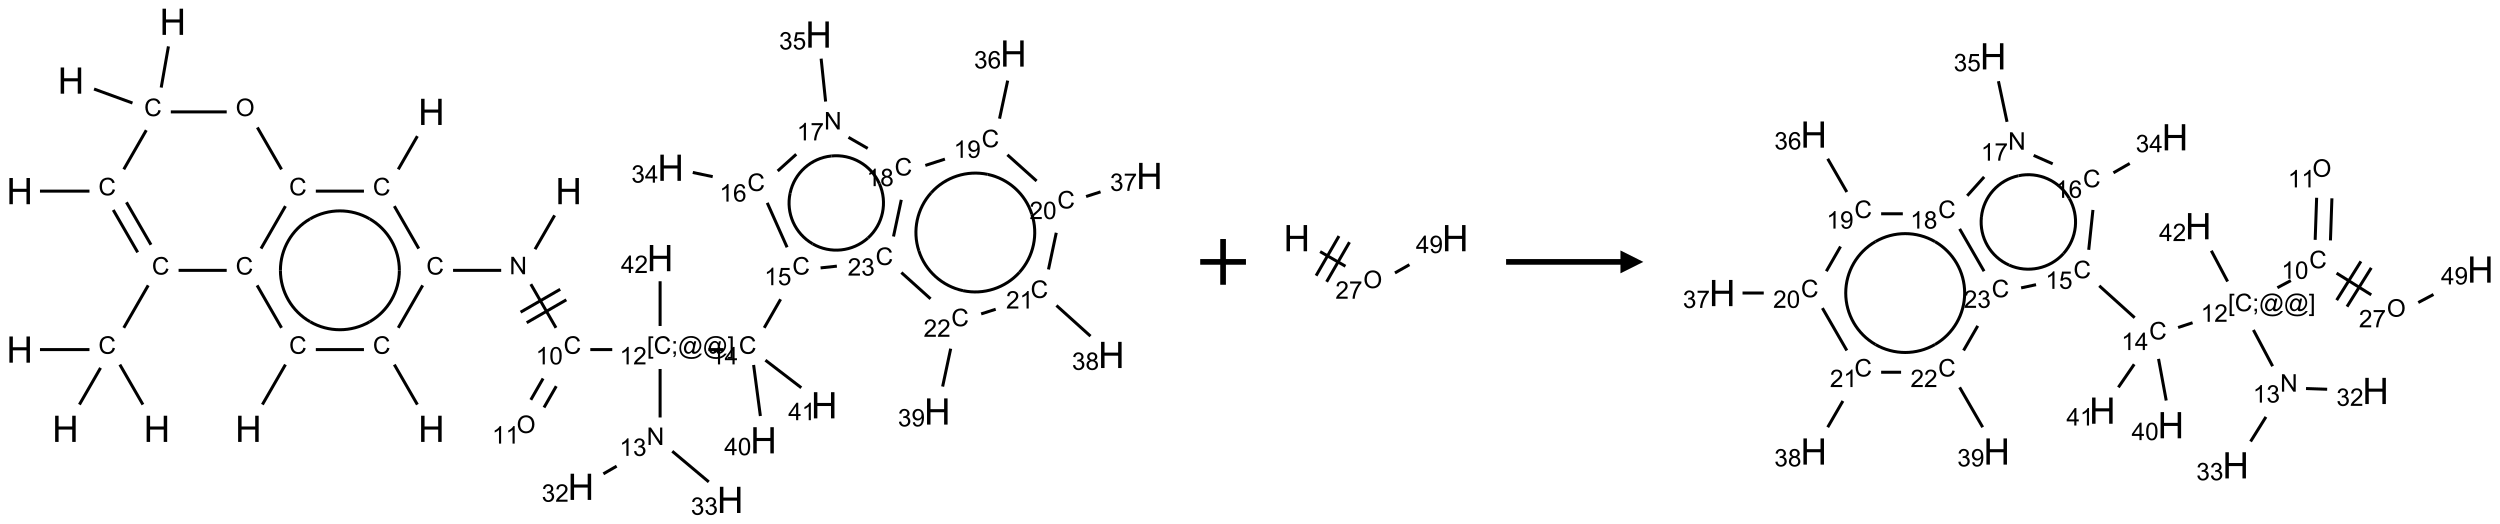 <?xml version="1.0" encoding="UTF-8"?>
<svg xmlns="http://www.w3.org/2000/svg" xmlns:xlink="http://www.w3.org/1999/xlink" width="1093" height="229" viewBox="0 0 1093 229">
<defs>
<g>
<g id="glyph-0-0">
<path d="M 2 0 L 2 -10 L 10 -10 L 10 0 Z M 2.25 -0.25 L 9.75 -0.25 L 9.75 -9.75 L 2.25 -9.75 Z M 2.25 -0.25 "/>
</g>
<g id="glyph-0-1">
<path d="M 1.281 0 L 1.281 -11.453 L 2.797 -11.453 L 2.797 -6.75 L 8.75 -6.75 L 8.75 -11.453 L 10.266 -11.453 L 10.266 0 L 8.75 0 L 8.75 -5.398 L 2.797 -5.398 L 2.797 0 Z M 1.281 0 "/>
</g>
<g id="glyph-1-0">
<path d="M 1.332 0 L 1.332 -6.668 L 6.668 -6.668 L 6.668 0 Z M 1.5 -0.168 L 6.5 -0.168 L 6.5 -6.5 L 1.5 -6.5 Z M 1.5 -0.168 "/>
</g>
<g id="glyph-1-1">
<path d="M 6.27 -2.676 L 7.281 -2.422 C 7.07 -1.594 6.688 -0.961 6.137 -0.523 C 5.586 -0.086 4.914 0.129 4.121 0.129 C 3.297 0.129 2.629 -0.039 2.113 -0.371 C 1.598 -0.707 1.203 -1.191 0.934 -1.828 C 0.664 -2.465 0.531 -3.145 0.531 -3.875 C 0.531 -4.672 0.684 -5.363 0.988 -5.957 C 1.293 -6.547 1.723 -6.996 2.285 -7.305 C 2.844 -7.613 3.461 -7.766 4.137 -7.766 C 4.898 -7.766 5.543 -7.57 6.062 -7.184 C 6.582 -6.793 6.945 -6.246 7.152 -5.543 L 6.156 -5.309 C 5.98 -5.863 5.723 -6.266 5.387 -6.52 C 5.051 -6.773 4.625 -6.902 4.113 -6.902 C 3.527 -6.902 3.039 -6.762 2.645 -6.48 C 2.25 -6.199 1.973 -5.82 1.812 -5.348 C 1.652 -4.871 1.574 -4.383 1.574 -3.879 C 1.574 -3.23 1.668 -2.664 1.855 -2.18 C 2.047 -1.695 2.34 -1.332 2.738 -1.094 C 3.137 -0.855 3.57 -0.734 4.035 -0.734 C 4.602 -0.734 5.082 -0.898 5.473 -1.223 C 5.867 -1.551 6.133 -2.035 6.27 -2.676 Z M 6.27 -2.676 "/>
</g>
<g id="glyph-1-2">
<path d="M 0.812 0 L 0.812 -7.637 L 1.848 -7.637 L 5.859 -1.641 L 5.859 -7.637 L 6.828 -7.637 L 6.828 0 L 5.793 0 L 1.781 -6 L 1.781 0 Z M 0.812 0 "/>
</g>
<g id="glyph-1-3">
<path d="M 3.973 0 L 3.035 0 L 3.035 -5.973 C 2.809 -5.758 2.516 -5.543 2.148 -5.328 C 1.781 -5.113 1.453 -4.953 1.16 -4.844 L 1.16 -5.75 C 1.684 -5.996 2.145 -6.297 2.535 -6.645 C 2.93 -6.996 3.207 -7.336 3.371 -7.668 L 3.973 -7.668 Z M 3.973 0 "/>
</g>
<g id="glyph-1-4">
<path d="M 0.441 -3.766 C 0.441 -4.668 0.535 -5.395 0.723 -5.945 C 0.906 -6.496 1.184 -6.922 1.551 -7.219 C 1.918 -7.516 2.375 -7.668 2.934 -7.668 C 3.344 -7.668 3.703 -7.586 4.012 -7.418 C 4.32 -7.254 4.574 -7.016 4.777 -6.707 C 4.977 -6.395 5.137 -6.016 5.25 -5.57 C 5.363 -5.125 5.422 -4.523 5.422 -3.766 C 5.422 -2.871 5.328 -2.148 5.145 -1.598 C 4.961 -1.047 4.688 -0.621 4.32 -0.32 C 3.953 -0.02 3.492 0.129 2.934 0.129 C 2.195 0.129 1.617 -0.133 1.199 -0.66 C 0.695 -1.297 0.441 -2.332 0.441 -3.766 Z M 1.406 -3.766 C 1.406 -2.512 1.555 -1.68 1.848 -1.262 C 2.141 -0.848 2.5 -0.641 2.934 -0.641 C 3.363 -0.641 3.727 -0.848 4.02 -1.266 C 4.312 -1.684 4.457 -2.516 4.457 -3.766 C 4.457 -5.023 4.312 -5.859 4.02 -6.27 C 3.727 -6.684 3.359 -6.891 2.922 -6.891 C 2.492 -6.891 2.148 -6.707 1.891 -6.344 C 1.566 -5.879 1.406 -5.02 1.406 -3.766 Z M 1.406 -3.766 "/>
</g>
<g id="glyph-1-5">
<path d="M 0.516 -3.719 C 0.516 -4.984 0.855 -5.977 1.535 -6.695 C 2.215 -7.414 3.094 -7.77 4.172 -7.77 C 4.875 -7.77 5.512 -7.602 6.078 -7.266 C 6.645 -6.93 7.074 -6.461 7.371 -5.855 C 7.668 -5.254 7.816 -4.57 7.816 -3.809 C 7.816 -3.035 7.66 -2.34 7.348 -1.73 C 7.035 -1.117 6.594 -0.656 6.02 -0.34 C 5.449 -0.027 4.828 0.129 4.168 0.129 C 3.449 0.129 2.805 -0.043 2.238 -0.391 C 1.672 -0.738 1.246 -1.211 0.953 -1.812 C 0.66 -2.414 0.516 -3.047 0.516 -3.719 Z M 1.559 -3.703 C 1.559 -2.781 1.805 -2.059 2.301 -1.527 C 2.793 -1 3.414 -0.734 4.16 -0.734 C 4.922 -0.734 5.547 -1 6.039 -1.535 C 6.531 -2.07 6.777 -2.828 6.777 -3.812 C 6.777 -4.434 6.672 -4.977 6.461 -5.441 C 6.25 -5.902 5.945 -6.262 5.539 -6.52 C 5.133 -6.773 4.68 -6.902 4.176 -6.902 C 3.461 -6.902 2.848 -6.656 2.332 -6.164 C 1.816 -5.672 1.559 -4.852 1.559 -3.703 Z M 1.559 -3.703 "/>
</g>
<g id="glyph-1-6">
<path d="M 0.723 2.121 L 0.723 -7.637 L 2.793 -7.637 L 2.793 -6.859 L 1.66 -6.859 L 1.66 1.344 L 2.793 1.344 L 2.793 2.121 Z M 0.723 2.121 "/>
</g>
<g id="glyph-1-7">
<path d="M 0.949 -4.465 L 0.949 -5.531 L 2.016 -5.531 L 2.016 -4.465 Z M 0.949 0 L 0.949 -1.066 L 2.016 -1.066 L 2.016 0 C 2.016 0.391 1.945 0.711 1.809 0.949 C 1.668 1.191 1.449 1.379 1.145 1.512 L 0.887 1.109 C 1.082 1.023 1.23 0.895 1.324 0.727 C 1.418 0.559 1.469 0.316 1.48 0 Z M 0.949 0 "/>
</g>
<g id="glyph-1-8">
<path d="M 6.047 -0.848 C 5.82 -0.59 5.57 -0.379 5.289 -0.223 C 5.008 -0.062 4.73 0.016 4.449 0.016 C 4.141 0.016 3.84 -0.074 3.547 -0.254 C 3.254 -0.434 3.02 -0.715 2.836 -1.09 C 2.652 -1.465 2.562 -1.875 2.562 -2.324 C 2.562 -2.875 2.703 -3.43 2.988 -3.98 C 3.27 -4.535 3.621 -4.953 4.043 -5.23 C 4.461 -5.508 4.871 -5.645 5.266 -5.645 C 5.566 -5.645 5.855 -5.566 6.129 -5.41 C 6.402 -5.25 6.641 -5.012 6.84 -4.688 L 7.016 -5.496 L 7.949 -5.496 L 7.199 -2 C 7.094 -1.516 7.043 -1.246 7.043 -1.191 C 7.043 -1.098 7.078 -1.02 7.148 -0.949 C 7.219 -0.883 7.305 -0.848 7.406 -0.848 C 7.59 -0.848 7.832 -0.953 8.129 -1.168 C 8.527 -1.445 8.84 -1.816 9.07 -2.285 C 9.301 -2.75 9.418 -3.234 9.418 -3.73 C 9.418 -4.309 9.27 -4.852 8.973 -5.355 C 8.676 -5.859 8.23 -6.262 7.645 -6.562 C 7.055 -6.863 6.406 -7.016 5.691 -7.016 C 4.879 -7.016 4.137 -6.824 3.465 -6.445 C 2.793 -6.066 2.273 -5.52 1.902 -4.809 C 1.535 -4.098 1.348 -3.34 1.348 -2.527 C 1.348 -1.676 1.535 -0.941 1.902 -0.328 C 2.273 0.285 2.809 0.742 3.508 1.035 C 4.207 1.328 4.984 1.473 5.832 1.473 C 6.742 1.473 7.504 1.32 8.121 1.016 C 8.734 0.711 9.195 0.34 9.5 -0.098 L 10.441 -0.098 C 10.266 0.266 9.961 0.637 9.531 1.016 C 9.102 1.395 8.59 1.695 7.996 1.914 C 7.402 2.133 6.688 2.246 5.848 2.246 C 5.078 2.246 4.367 2.145 3.715 1.949 C 3.066 1.75 2.512 1.453 2.051 1.055 C 1.594 0.656 1.25 0.199 1.016 -0.316 C 0.723 -0.973 0.578 -1.684 0.578 -2.441 C 0.578 -3.289 0.75 -4.098 1.098 -4.863 C 1.523 -5.805 2.125 -6.527 2.902 -7.027 C 3.684 -7.527 4.629 -7.777 5.738 -7.777 C 6.602 -7.777 7.375 -7.602 8.059 -7.246 C 8.746 -6.895 9.285 -6.371 9.684 -5.672 C 10.02 -5.07 10.188 -4.418 10.188 -3.715 C 10.188 -2.707 9.832 -1.812 9.125 -1.031 C 8.492 -0.328 7.801 0.02 7.051 0.02 C 6.812 0.02 6.617 -0.016 6.473 -0.09 C 6.324 -0.16 6.215 -0.266 6.145 -0.402 C 6.102 -0.488 6.066 -0.637 6.047 -0.848 Z M 3.527 -2.262 C 3.527 -1.785 3.641 -1.414 3.863 -1.152 C 4.09 -0.887 4.348 -0.754 4.641 -0.754 C 4.836 -0.754 5.039 -0.812 5.254 -0.93 C 5.469 -1.047 5.676 -1.219 5.871 -1.449 C 6.066 -1.676 6.23 -1.969 6.355 -2.32 C 6.48 -2.672 6.543 -3.027 6.543 -3.379 C 6.543 -3.852 6.426 -4.219 6.191 -4.48 C 5.957 -4.738 5.672 -4.871 5.332 -4.871 C 5.109 -4.871 4.902 -4.812 4.707 -4.699 C 4.512 -4.586 4.32 -4.406 4.137 -4.156 C 3.953 -3.906 3.805 -3.602 3.691 -3.246 C 3.582 -2.887 3.527 -2.559 3.527 -2.262 Z M 3.527 -2.262 "/>
</g>
<g id="glyph-1-9">
<path d="M 2.27 2.121 L 0.203 2.121 L 0.203 1.344 L 1.332 1.344 L 1.332 -6.859 L 0.203 -6.859 L 0.203 -7.637 L 2.27 -7.637 Z M 2.27 2.121 "/>
</g>
<g id="glyph-1-10">
<path d="M 5.371 -0.902 L 5.371 0 L 0.324 0 C 0.316 -0.227 0.352 -0.441 0.434 -0.652 C 0.562 -0.996 0.766 -1.332 1.051 -1.668 C 1.332 -2 1.742 -2.387 2.277 -2.824 C 3.105 -3.504 3.668 -4.043 3.957 -4.441 C 4.25 -4.84 4.395 -5.215 4.395 -5.566 C 4.395 -5.938 4.262 -6.254 3.996 -6.508 C 3.73 -6.762 3.387 -6.891 2.957 -6.891 C 2.508 -6.891 2.145 -6.754 1.875 -6.484 C 1.605 -6.215 1.469 -5.84 1.465 -5.359 L 0.5 -5.457 C 0.566 -6.176 0.812 -6.727 1.246 -7.102 C 1.676 -7.477 2.254 -7.668 2.98 -7.668 C 3.711 -7.668 4.293 -7.465 4.719 -7.059 C 5.145 -6.652 5.359 -6.148 5.359 -5.547 C 5.359 -5.242 5.297 -4.941 5.172 -4.645 C 5.047 -4.352 4.84 -4.039 4.551 -3.715 C 4.262 -3.387 3.777 -2.938 3.105 -2.371 C 2.543 -1.898 2.18 -1.578 2.02 -1.41 C 1.859 -1.242 1.73 -1.07 1.625 -0.902 Z M 5.371 -0.902 "/>
</g>
<g id="glyph-1-11">
<path d="M 0.449 -2.016 L 1.387 -2.141 C 1.492 -1.609 1.676 -1.227 1.934 -0.992 C 2.191 -0.758 2.508 -0.641 2.879 -0.641 C 3.32 -0.641 3.695 -0.793 3.996 -1.098 C 4.301 -1.402 4.453 -1.781 4.453 -2.234 C 4.453 -2.664 4.312 -3.02 4.031 -3.301 C 3.75 -3.578 3.391 -3.719 2.957 -3.719 C 2.781 -3.719 2.562 -3.684 2.297 -3.613 L 2.402 -4.438 C 2.465 -4.43 2.516 -4.426 2.551 -4.426 C 2.949 -4.426 3.312 -4.531 3.629 -4.738 C 3.949 -4.949 4.109 -5.27 4.109 -5.703 C 4.109 -6.047 3.992 -6.332 3.762 -6.559 C 3.527 -6.785 3.227 -6.895 2.859 -6.895 C 2.496 -6.895 2.191 -6.781 1.949 -6.551 C 1.707 -6.324 1.547 -5.98 1.48 -5.52 L 0.543 -5.688 C 0.656 -6.316 0.918 -6.805 1.324 -7.148 C 1.73 -7.492 2.234 -7.668 2.84 -7.668 C 3.254 -7.668 3.641 -7.578 3.988 -7.398 C 4.34 -7.219 4.609 -6.977 4.793 -6.668 C 4.98 -6.359 5.074 -6.031 5.074 -5.684 C 5.074 -5.352 4.984 -5.051 4.809 -4.781 C 4.629 -4.512 4.367 -4.297 4.02 -4.137 C 4.473 -4.031 4.824 -3.816 5.074 -3.488 C 5.324 -3.16 5.449 -2.75 5.449 -2.254 C 5.449 -1.59 5.203 -1.023 4.719 -0.559 C 4.234 -0.098 3.617 0.137 2.875 0.137 C 2.203 0.137 1.648 -0.062 1.207 -0.465 C 0.762 -0.863 0.512 -1.379 0.449 -2.016 Z M 0.449 -2.016 "/>
</g>
<g id="glyph-1-12">
<path d="M 3.449 0 L 3.449 -1.828 L 0.137 -1.828 L 0.137 -2.688 L 3.621 -7.637 L 4.387 -7.637 L 4.387 -2.688 L 5.418 -2.688 L 5.418 -1.828 L 4.387 -1.828 L 4.387 0 Z M 3.449 -2.688 L 3.449 -6.129 L 1.059 -2.688 Z M 3.449 -2.688 "/>
</g>
<g id="glyph-1-13">
<path d="M 0.441 -2 L 1.426 -2.082 C 1.5 -1.605 1.668 -1.242 1.934 -1.004 C 2.199 -0.762 2.52 -0.641 2.895 -0.641 C 3.348 -0.641 3.73 -0.812 4.043 -1.152 C 4.355 -1.492 4.512 -1.941 4.512 -2.504 C 4.512 -3.039 4.359 -3.461 4.059 -3.77 C 3.758 -4.078 3.367 -4.234 2.879 -4.234 C 2.578 -4.234 2.305 -4.164 2.062 -4.027 C 1.82 -3.891 1.629 -3.715 1.488 -3.496 L 0.609 -3.609 L 1.348 -7.531 L 5.145 -7.531 L 5.145 -6.637 L 2.098 -6.637 L 1.688 -4.582 C 2.145 -4.902 2.625 -5.062 3.129 -5.062 C 3.797 -5.062 4.359 -4.832 4.816 -4.371 C 5.277 -3.91 5.504 -3.312 5.504 -2.59 C 5.504 -1.898 5.305 -1.301 4.902 -0.797 C 4.41 -0.18 3.742 0.129 2.895 0.129 C 2.199 0.129 1.633 -0.062 1.195 -0.453 C 0.758 -0.844 0.504 -1.359 0.441 -2 Z M 0.441 -2 "/>
</g>
<g id="glyph-1-14">
<path d="M 5.309 -5.766 L 4.375 -5.691 C 4.293 -6.059 4.172 -6.328 4.02 -6.496 C 3.766 -6.762 3.453 -6.895 3.082 -6.895 C 2.785 -6.895 2.523 -6.812 2.297 -6.645 C 2 -6.43 1.77 -6.117 1.598 -5.703 C 1.43 -5.289 1.34 -4.703 1.332 -3.938 C 1.559 -4.281 1.836 -4.535 2.16 -4.703 C 2.488 -4.871 2.828 -4.953 3.188 -4.953 C 3.812 -4.953 4.344 -4.723 4.785 -4.262 C 5.223 -3.801 5.441 -3.207 5.441 -2.48 C 5.441 -2 5.34 -1.555 5.133 -1.145 C 4.926 -0.73 4.641 -0.418 4.281 -0.199 C 3.922 0.02 3.512 0.129 3.051 0.129 C 2.27 0.129 1.633 -0.156 1.141 -0.73 C 0.648 -1.305 0.402 -2.254 0.402 -3.574 C 0.402 -5.051 0.672 -6.121 1.219 -6.793 C 1.695 -7.375 2.336 -7.668 3.141 -7.668 C 3.742 -7.668 4.234 -7.5 4.617 -7.16 C 5 -6.824 5.23 -6.359 5.309 -5.766 Z M 1.48 -2.473 C 1.48 -2.152 1.547 -1.844 1.684 -1.547 C 1.82 -1.25 2.016 -1.027 2.262 -0.871 C 2.508 -0.719 2.766 -0.641 3.035 -0.641 C 3.434 -0.641 3.773 -0.801 4.059 -1.121 C 4.344 -1.441 4.484 -1.875 4.484 -2.422 C 4.484 -2.949 4.344 -3.367 4.062 -3.668 C 3.781 -3.973 3.426 -4.125 3 -4.125 C 2.578 -4.125 2.219 -3.973 1.922 -3.668 C 1.625 -3.363 1.48 -2.969 1.48 -2.473 Z M 1.48 -2.473 "/>
</g>
<g id="glyph-1-15">
<path d="M 0.504 -6.637 L 0.504 -7.535 L 5.449 -7.535 L 5.449 -6.809 C 4.961 -6.289 4.48 -5.602 4.004 -4.746 C 3.527 -3.887 3.156 -3.004 2.895 -2.098 C 2.707 -1.461 2.59 -0.762 2.535 0 L 1.574 0 C 1.582 -0.602 1.703 -1.328 1.926 -2.176 C 2.152 -3.027 2.477 -3.848 2.898 -4.637 C 3.32 -5.426 3.77 -6.094 4.246 -6.637 Z M 0.504 -6.637 "/>
</g>
<g id="glyph-1-16">
<path d="M 1.887 -4.141 C 1.496 -4.281 1.207 -4.484 1.02 -4.75 C 0.832 -5.016 0.738 -5.328 0.738 -5.699 C 0.738 -6.254 0.938 -6.719 1.34 -7.098 C 1.738 -7.477 2.27 -7.668 2.934 -7.668 C 3.598 -7.668 4.137 -7.473 4.543 -7.086 C 4.949 -6.699 5.152 -6.227 5.152 -5.672 C 5.152 -5.316 5.059 -5.008 4.871 -4.746 C 4.688 -4.484 4.406 -4.281 4.027 -4.141 C 4.496 -3.988 4.852 -3.742 5.098 -3.402 C 5.34 -3.062 5.465 -2.656 5.465 -2.184 C 5.465 -1.531 5.234 -0.98 4.77 -0.535 C 4.309 -0.09 3.703 0.129 2.949 0.129 C 2.195 0.129 1.586 -0.094 1.125 -0.539 C 0.664 -0.984 0.434 -1.543 0.434 -2.207 C 0.434 -2.703 0.559 -3.121 0.809 -3.457 C 1.062 -3.793 1.422 -4.02 1.887 -4.141 Z M 1.699 -5.73 C 1.699 -5.367 1.812 -5.074 2.047 -4.844 C 2.281 -4.613 2.582 -4.5 2.953 -4.5 C 3.312 -4.5 3.609 -4.613 3.84 -4.84 C 4.07 -5.066 4.188 -5.348 4.188 -5.676 C 4.188 -6.02 4.07 -6.309 3.832 -6.543 C 3.594 -6.777 3.297 -6.895 2.941 -6.895 C 2.586 -6.895 2.289 -6.781 2.051 -6.551 C 1.816 -6.324 1.699 -6.047 1.699 -5.73 Z M 1.395 -2.203 C 1.395 -1.938 1.461 -1.676 1.586 -1.426 C 1.711 -1.176 1.902 -0.984 2.152 -0.848 C 2.402 -0.711 2.672 -0.641 2.957 -0.641 C 3.406 -0.641 3.777 -0.785 4.066 -1.074 C 4.359 -1.363 4.504 -1.727 4.504 -2.172 C 4.504 -2.625 4.355 -2.996 4.055 -3.293 C 3.754 -3.586 3.379 -3.734 2.926 -3.734 C 2.484 -3.734 2.121 -3.59 1.832 -3.297 C 1.543 -3.004 1.395 -2.641 1.395 -2.203 Z M 1.395 -2.203 "/>
</g>
<g id="glyph-1-17">
<path d="M 0.582 -1.766 L 1.484 -1.848 C 1.562 -1.426 1.707 -1.117 1.922 -0.926 C 2.137 -0.734 2.414 -0.641 2.75 -0.641 C 3.039 -0.641 3.289 -0.707 3.508 -0.84 C 3.727 -0.973 3.902 -1.148 4.043 -1.367 C 4.18 -1.586 4.297 -1.887 4.391 -2.262 C 4.484 -2.637 4.531 -3.016 4.531 -3.406 C 4.531 -3.449 4.531 -3.512 4.527 -3.594 C 4.34 -3.297 4.082 -3.055 3.758 -2.867 C 3.434 -2.68 3.082 -2.59 2.703 -2.59 C 2.07 -2.59 1.535 -2.816 1.098 -3.277 C 0.66 -3.734 0.441 -4.34 0.441 -5.09 C 0.441 -5.863 0.672 -6.484 1.129 -6.957 C 1.586 -7.43 2.156 -7.668 2.844 -7.668 C 3.34 -7.668 3.793 -7.531 4.207 -7.266 C 4.617 -7 4.93 -6.617 5.145 -6.121 C 5.355 -5.629 5.465 -4.91 5.465 -3.973 C 5.465 -2.996 5.359 -2.223 5.145 -1.645 C 4.934 -1.066 4.617 -0.625 4.199 -0.324 C 3.781 -0.02 3.293 0.129 2.73 0.129 C 2.133 0.129 1.645 -0.035 1.266 -0.367 C 0.887 -0.699 0.66 -1.164 0.582 -1.766 Z M 4.422 -5.137 C 4.422 -5.676 4.277 -6.102 3.992 -6.418 C 3.707 -6.734 3.359 -6.891 2.957 -6.891 C 2.543 -6.891 2.18 -6.719 1.871 -6.379 C 1.562 -6.039 1.406 -5.598 1.406 -5.059 C 1.406 -4.57 1.555 -4.176 1.848 -3.871 C 2.141 -3.566 2.5 -3.418 2.934 -3.418 C 3.367 -3.418 3.723 -3.57 4.004 -3.871 C 4.281 -4.176 4.422 -4.598 4.422 -5.137 Z M 4.422 -5.137 "/>
</g>
</g>
</defs>
<path fill="none" stroke-width="0.033" stroke-linecap="butt" stroke-linejoin="miter" stroke="rgb(0%, 0%, 0%)" stroke-opacity="1" stroke-miterlimit="10" d="M 0.222 1.851 L 0.763 1.851 " transform="matrix(40, 0, 0, 40, 8.598, 9.521)"/>
<path fill="none" stroke-width="0.033" stroke-linecap="butt" stroke-linejoin="miter" stroke="rgb(0%, 0%, 0%)" stroke-opacity="1" stroke-miterlimit="10" d="M 1.023 2.057 L 1.29 2.52 " transform="matrix(40, 0, 0, 40, 8.598, 9.521)"/>
<path fill="none" stroke-width="0.033" stroke-linecap="butt" stroke-linejoin="miter" stroke="rgb(0%, 0%, 0%)" stroke-opacity="1" stroke-miterlimit="10" d="M 1.167 1.973 L 1.435 2.437 " transform="matrix(40, 0, 0, 40, 8.598, 9.521)"/>
<path fill="none" stroke-width="0.033" stroke-linecap="butt" stroke-linejoin="miter" stroke="rgb(0%, 0%, 0%)" stroke-opacity="1" stroke-miterlimit="10" d="M 1.405 2.881 L 1.138 3.345 " transform="matrix(40, 0, 0, 40, 8.598, 9.521)"/>
<path fill="none" stroke-width="0.033" stroke-linecap="butt" stroke-linejoin="miter" stroke="rgb(0%, 0%, 0%)" stroke-opacity="1" stroke-miterlimit="10" d="M 1.095 3.747 L 1.347 4.184 " transform="matrix(40, 0, 0, 40, 8.598, 9.521)"/>
<path fill="none" stroke-width="0.033" stroke-linecap="butt" stroke-linejoin="miter" stroke="rgb(0%, 0%, 0%)" stroke-opacity="1" stroke-miterlimit="10" d="M 0.763 3.583 L 0.222 3.583 " transform="matrix(40, 0, 0, 40, 8.598, 9.521)"/>
<path fill="none" stroke-width="0.033" stroke-linecap="butt" stroke-linejoin="miter" stroke="rgb(0%, 0%, 0%)" stroke-opacity="1" stroke-miterlimit="10" d="M 0.884 3.783 L 0.653 4.184 " transform="matrix(40, 0, 0, 40, 8.598, 9.521)"/>
<path fill="none" stroke-width="0.033" stroke-linecap="butt" stroke-linejoin="miter" stroke="rgb(0%, 0%, 0%)" stroke-opacity="1" stroke-miterlimit="10" d="M 1.737 2.717 L 2.263 2.717 " transform="matrix(40, 0, 0, 40, 8.598, 9.521)"/>
<path fill="none" stroke-width="0.033" stroke-linecap="butt" stroke-linejoin="miter" stroke="rgb(0%, 0%, 0%)" stroke-opacity="1" stroke-miterlimit="10" d="M 2.595 2.881 L 2.862 3.345 " transform="matrix(40, 0, 0, 40, 8.598, 9.521)"/>
<path fill="none" stroke-width="0.033" stroke-linecap="butt" stroke-linejoin="miter" stroke="rgb(0%, 0%, 0%)" stroke-opacity="1" stroke-miterlimit="10" d="M 2.905 3.747 L 2.653 4.184 " transform="matrix(40, 0, 0, 40, 8.598, 9.521)"/>
<path fill="none" stroke-width="0.033" stroke-linecap="butt" stroke-linejoin="miter" stroke="rgb(0%, 0%, 0%)" stroke-opacity="1" stroke-miterlimit="10" d="M 3.237 3.583 L 3.763 3.583 " transform="matrix(40, 0, 0, 40, 8.598, 9.521)"/>
<path fill="none" stroke-width="0.033" stroke-linecap="butt" stroke-linejoin="miter" stroke="rgb(0%, 0%, 0%)" stroke-opacity="1" stroke-miterlimit="10" d="M 4.095 3.747 L 4.347 4.184 " transform="matrix(40, 0, 0, 40, 8.598, 9.521)"/>
<path fill="none" stroke-width="0.033" stroke-linecap="butt" stroke-linejoin="miter" stroke="rgb(0%, 0%, 0%)" stroke-opacity="1" stroke-miterlimit="10" d="M 4.138 3.345 L 4.405 2.881 " transform="matrix(40, 0, 0, 40, 8.598, 9.521)"/>
<path fill="none" stroke-width="0.033" stroke-linecap="butt" stroke-linejoin="miter" stroke="rgb(0%, 0%, 0%)" stroke-opacity="1" stroke-miterlimit="10" d="M 4.737 2.717 L 5.263 2.717 " transform="matrix(40, 0, 0, 40, 8.598, 9.521)"/>
<path fill="none" stroke-width="0.033" stroke-linecap="butt" stroke-linejoin="miter" stroke="rgb(0%, 0%, 0%)" stroke-opacity="1" stroke-miterlimit="10" d="M 5.633 2.486 L 5.847 2.116 " transform="matrix(40, 0, 0, 40, 8.598, 9.521)"/>
<path fill="none" stroke-width="0.033" stroke-linecap="butt" stroke-linejoin="miter" stroke="rgb(0%, 0%, 0%)" stroke-opacity="1" stroke-miterlimit="10" d="M 5.587 2.868 L 5.862 3.345 " transform="matrix(40, 0, 0, 40, 8.598, 9.521)"/>
<path fill="none" stroke-width="0.033" stroke-linecap="butt" stroke-linejoin="miter" stroke="rgb(0%, 0%, 0%)" stroke-opacity="1" stroke-miterlimit="10" d="M 5.542 3.289 L 5.975 3.039 " transform="matrix(40, 0, 0, 40, 8.598, 9.521)"/>
<path fill="none" stroke-width="0.033" stroke-linecap="butt" stroke-linejoin="miter" stroke="rgb(0%, 0%, 0%)" stroke-opacity="1" stroke-miterlimit="10" d="M 5.475 3.174 L 5.908 2.924 " transform="matrix(40, 0, 0, 40, 8.598, 9.521)"/>
<path fill="none" stroke-width="0.033" stroke-linecap="butt" stroke-linejoin="miter" stroke="rgb(0%, 0%, 0%)" stroke-opacity="1" stroke-miterlimit="10" d="M 5.721 3.899 L 5.587 4.132 " transform="matrix(40, 0, 0, 40, 8.598, 9.521)"/>
<path fill="none" stroke-width="0.033" stroke-linecap="butt" stroke-linejoin="miter" stroke="rgb(0%, 0%, 0%)" stroke-opacity="1" stroke-miterlimit="10" d="M 5.865 3.983 L 5.731 4.216 " transform="matrix(40, 0, 0, 40, 8.598, 9.521)"/>
<path fill="none" stroke-width="0.033" stroke-linecap="butt" stroke-linejoin="miter" stroke="rgb(0%, 0%, 0%)" stroke-opacity="1" stroke-miterlimit="10" d="M 6.237 3.583 L 6.477 3.583 " transform="matrix(40, 0, 0, 40, 8.598, 9.521)"/>
<path fill="none" stroke-width="0.033" stroke-linecap="butt" stroke-linejoin="miter" stroke="rgb(0%, 0%, 0%)" stroke-opacity="1" stroke-miterlimit="10" d="M 7 3.795 L 7 4.325 " transform="matrix(40, 0, 0, 40, 8.598, 9.521)"/>
<path fill="none" stroke-width="0.033" stroke-linecap="butt" stroke-linejoin="miter" stroke="rgb(0%, 0%, 0%)" stroke-opacity="1" stroke-miterlimit="10" d="M 6.525 4.857 L 6.38 4.941 " transform="matrix(40, 0, 0, 40, 8.598, 9.521)"/>
<path fill="none" stroke-width="0.033" stroke-linecap="butt" stroke-linejoin="miter" stroke="rgb(0%, 0%, 0%)" stroke-opacity="1" stroke-miterlimit="10" d="M 7.133 4.694 L 7.532 5.029 " transform="matrix(40, 0, 0, 40, 8.598, 9.521)"/>
<path fill="none" stroke-width="0.033" stroke-linecap="butt" stroke-linejoin="miter" stroke="rgb(0%, 0%, 0%)" stroke-opacity="1" stroke-miterlimit="10" d="M 7.527 3.583 L 7.694 3.583 " transform="matrix(40, 0, 0, 40, 8.598, 9.521)"/>
<path fill="none" stroke-width="0.033" stroke-linecap="butt" stroke-linejoin="miter" stroke="rgb(0%, 0%, 0%)" stroke-opacity="1" stroke-miterlimit="10" d="M 8.138 3.345 L 8.317 3.033 " transform="matrix(40, 0, 0, 40, 8.598, 9.521)"/>
<path fill="none" stroke-width="0.033" stroke-linecap="butt" stroke-linejoin="miter" stroke="rgb(0%, 0%, 0%)" stroke-opacity="1" stroke-miterlimit="10" d="M 8.388 2.465 L 8.171 1.979 " transform="matrix(40, 0, 0, 40, 8.598, 9.521)"/>
<path fill="none" stroke-width="0.033" stroke-linecap="butt" stroke-linejoin="miter" stroke="rgb(0%, 0%, 0%)" stroke-opacity="1" stroke-miterlimit="10" d="M 7.575 1.693 L 7.357 1.647 " transform="matrix(40, 0, 0, 40, 8.598, 9.521)"/>
<path fill="none" stroke-width="0.033" stroke-linecap="butt" stroke-linejoin="miter" stroke="rgb(0%, 0%, 0%)" stroke-opacity="1" stroke-miterlimit="10" d="M 8.285 1.631 L 8.488 1.448 " transform="matrix(40, 0, 0, 40, 8.598, 9.521)"/>
<path fill="none" stroke-width="0.033" stroke-linecap="butt" stroke-linejoin="miter" stroke="rgb(0%, 0%, 0%)" stroke-opacity="1" stroke-miterlimit="10" d="M 8.809 0.872 L 8.76 0.403 " transform="matrix(40, 0, 0, 40, 8.598, 9.521)"/>
<path fill="none" stroke-width="0.033" stroke-linecap="butt" stroke-linejoin="miter" stroke="rgb(0%, 0%, 0%)" stroke-opacity="1" stroke-miterlimit="10" d="M 9.059 1.263 L 9.269 1.384 " transform="matrix(40, 0, 0, 40, 8.598, 9.521)"/>
<path fill="none" stroke-width="0.033" stroke-linecap="butt" stroke-linejoin="miter" stroke="rgb(0%, 0%, 0%)" stroke-opacity="1" stroke-miterlimit="10" d="M 9.899 1.57 L 10.113 1.501 " transform="matrix(40, 0, 0, 40, 8.598, 9.521)"/>
<path fill="none" stroke-width="0.033" stroke-linecap="butt" stroke-linejoin="miter" stroke="rgb(0%, 0%, 0%)" stroke-opacity="1" stroke-miterlimit="10" d="M 10.71 1.059 L 10.799 0.643 " transform="matrix(40, 0, 0, 40, 8.598, 9.521)"/>
<path fill="none" stroke-width="0.033" stroke-linecap="butt" stroke-linejoin="miter" stroke="rgb(0%, 0%, 0%)" stroke-opacity="1" stroke-miterlimit="10" d="M 10.796 1.454 L 11.115 1.74 " transform="matrix(40, 0, 0, 40, 8.598, 9.521)"/>
<path fill="none" stroke-width="0.033" stroke-linecap="butt" stroke-linejoin="miter" stroke="rgb(0%, 0%, 0%)" stroke-opacity="1" stroke-miterlimit="10" d="M 11.656 1.91 L 11.814 1.859 " transform="matrix(40, 0, 0, 40, 8.598, 9.521)"/>
<path fill="none" stroke-width="0.033" stroke-linecap="butt" stroke-linejoin="miter" stroke="rgb(0%, 0%, 0%)" stroke-opacity="1" stroke-miterlimit="10" d="M 11.33 2.306 L 11.245 2.707 " transform="matrix(40, 0, 0, 40, 8.598, 9.521)"/>
<path fill="none" stroke-width="0.033" stroke-linecap="butt" stroke-linejoin="miter" stroke="rgb(0%, 0%, 0%)" stroke-opacity="1" stroke-miterlimit="10" d="M 11.332 3.101 L 11.704 3.436 " transform="matrix(40, 0, 0, 40, 8.598, 9.521)"/>
<path fill="none" stroke-width="0.033" stroke-linecap="butt" stroke-linejoin="miter" stroke="rgb(0%, 0%, 0%)" stroke-opacity="1" stroke-miterlimit="10" d="M 10.668 3.142 L 10.509 3.193 " transform="matrix(40, 0, 0, 40, 8.598, 9.521)"/>
<path fill="none" stroke-width="0.033" stroke-linecap="butt" stroke-linejoin="miter" stroke="rgb(0%, 0%, 0%)" stroke-opacity="1" stroke-miterlimit="10" d="M 10.176 3.573 L 10.088 3.987 " transform="matrix(40, 0, 0, 40, 8.598, 9.521)"/>
<path fill="none" stroke-width="0.033" stroke-linecap="butt" stroke-linejoin="miter" stroke="rgb(0%, 0%, 0%)" stroke-opacity="1" stroke-miterlimit="10" d="M 9.956 3.028 L 9.637 2.741 " transform="matrix(40, 0, 0, 40, 8.598, 9.521)"/>
<path fill="none" stroke-width="0.033" stroke-linecap="butt" stroke-linejoin="miter" stroke="rgb(0%, 0%, 0%)" stroke-opacity="1" stroke-miterlimit="10" d="M 8.932 2.671 L 8.754 2.69 " transform="matrix(40, 0, 0, 40, 8.598, 9.521)"/>
<path fill="none" stroke-width="0.033" stroke-linecap="butt" stroke-linejoin="miter" stroke="rgb(0%, 0%, 0%)" stroke-opacity="1" stroke-miterlimit="10" d="M 9.551 2.347 L 9.636 1.946 " transform="matrix(40, 0, 0, 40, 8.598, 9.521)"/>
<path fill="none" stroke-width="0.033" stroke-linecap="butt" stroke-linejoin="miter" stroke="rgb(0%, 0%, 0%)" stroke-opacity="1" stroke-miterlimit="10" d="M 8.022 3.751 L 8.096 4.309 " transform="matrix(40, 0, 0, 40, 8.598, 9.521)"/>
<path fill="none" stroke-width="0.033" stroke-linecap="butt" stroke-linejoin="miter" stroke="rgb(0%, 0%, 0%)" stroke-opacity="1" stroke-miterlimit="10" d="M 8.151 3.699 L 8.543 4 " transform="matrix(40, 0, 0, 40, 8.598, 9.521)"/>
<path fill="none" stroke-width="0.033" stroke-linecap="butt" stroke-linejoin="miter" stroke="rgb(0%, 0%, 0%)" stroke-opacity="1" stroke-miterlimit="10" d="M 7 3.325 L 7 2.836 " transform="matrix(40, 0, 0, 40, 8.598, 9.521)"/>
<path fill="none" stroke-width="0.033" stroke-linecap="butt" stroke-linejoin="miter" stroke="rgb(0%, 0%, 0%)" stroke-opacity="1" stroke-miterlimit="10" d="M 4.362 2.479 L 4.095 2.015 " transform="matrix(40, 0, 0, 40, 8.598, 9.521)"/>
<path fill="none" stroke-width="0.033" stroke-linecap="butt" stroke-linejoin="miter" stroke="rgb(0%, 0%, 0%)" stroke-opacity="1" stroke-miterlimit="10" d="M 4.138 1.613 L 4.347 1.25 " transform="matrix(40, 0, 0, 40, 8.598, 9.521)"/>
<path fill="none" stroke-width="0.033" stroke-linecap="butt" stroke-linejoin="miter" stroke="rgb(0%, 0%, 0%)" stroke-opacity="1" stroke-miterlimit="10" d="M 3.763 1.851 L 3.237 1.851 " transform="matrix(40, 0, 0, 40, 8.598, 9.521)"/>
<path fill="none" stroke-width="0.033" stroke-linecap="butt" stroke-linejoin="miter" stroke="rgb(0%, 0%, 0%)" stroke-opacity="1" stroke-miterlimit="10" d="M 2.905 2.015 L 2.638 2.479 " transform="matrix(40, 0, 0, 40, 8.598, 9.521)"/>
<path fill="none" stroke-width="0.033" stroke-linecap="butt" stroke-linejoin="miter" stroke="rgb(0%, 0%, 0%)" stroke-opacity="1" stroke-miterlimit="10" d="M 2.862 1.613 L 2.598 1.155 " transform="matrix(40, 0, 0, 40, 8.598, 9.521)"/>
<path fill="none" stroke-width="0.033" stroke-linecap="butt" stroke-linejoin="miter" stroke="rgb(0%, 0%, 0%)" stroke-opacity="1" stroke-miterlimit="10" d="M 2.263 0.985 L 1.652 0.985 " transform="matrix(40, 0, 0, 40, 8.598, 9.521)"/>
<path fill="none" stroke-width="0.033" stroke-linecap="butt" stroke-linejoin="miter" stroke="rgb(0%, 0%, 0%)" stroke-opacity="1" stroke-miterlimit="10" d="M 1.384 1.185 L 1.138 1.613 " transform="matrix(40, 0, 0, 40, 8.598, 9.521)"/>
<path fill="none" stroke-width="0.033" stroke-linecap="butt" stroke-linejoin="miter" stroke="rgb(0%, 0%, 0%)" stroke-opacity="1" stroke-miterlimit="10" d="M 1.547 0.719 L 1.626 0.269 " transform="matrix(40, 0, 0, 40, 8.598, 9.521)"/>
<path fill="none" stroke-width="0.033" stroke-linecap="butt" stroke-linejoin="miter" stroke="rgb(0%, 0%, 0%)" stroke-opacity="1" stroke-miterlimit="10" d="M 1.233 0.888 L 0.813 0.735 " transform="matrix(40, 0, 0, 40, 8.598, 9.521)"/>
<path fill="none" stroke-width="0.033" stroke-linecap="butt" stroke-linejoin="miter" stroke="rgb(0%, 0%, 0%)" stroke-opacity="1" stroke-miterlimit="10" d="M 3.175 3.279 C 2.974 3.163 2.85 2.949 2.85 2.717 " transform="matrix(40, 0, 0, 40, 8.598, 9.521)"/>
<path fill="none" stroke-width="0.033" stroke-linecap="butt" stroke-linejoin="miter" stroke="rgb(0%, 0%, 0%)" stroke-opacity="1" stroke-miterlimit="10" d="M 3.825 3.279 C 3.624 3.395 3.376 3.395 3.175 3.279 " transform="matrix(40, 0, 0, 40, 8.598, 9.521)"/>
<path fill="none" stroke-width="0.033" stroke-linecap="butt" stroke-linejoin="miter" stroke="rgb(0%, 0%, 0%)" stroke-opacity="1" stroke-miterlimit="10" d="M 4.15 2.717 C 4.15 2.949 4.026 3.163 3.825 3.279 " transform="matrix(40, 0, 0, 40, 8.598, 9.521)"/>
<path fill="none" stroke-width="0.033" stroke-linecap="butt" stroke-linejoin="miter" stroke="rgb(0%, 0%, 0%)" stroke-opacity="1" stroke-miterlimit="10" d="M 3.825 2.154 C 4.026 2.27 4.15 2.485 4.15 2.717 " transform="matrix(40, 0, 0, 40, 8.598, 9.521)"/>
<path fill="none" stroke-width="0.033" stroke-linecap="butt" stroke-linejoin="miter" stroke="rgb(0%, 0%, 0%)" stroke-opacity="1" stroke-miterlimit="10" d="M 3.175 2.154 C 3.376 2.038 3.624 2.038 3.825 2.154 " transform="matrix(40, 0, 0, 40, 8.598, 9.521)"/>
<path fill="none" stroke-width="0.033" stroke-linecap="butt" stroke-linejoin="miter" stroke="rgb(0%, 0%, 0%)" stroke-opacity="1" stroke-miterlimit="10" d="M 2.85 2.717 C 2.85 2.485 2.974 2.27 3.175 2.154 " transform="matrix(40, 0, 0, 40, 8.598, 9.521)"/>
<path fill="none" stroke-width="0.033" stroke-linecap="butt" stroke-linejoin="miter" stroke="rgb(0%, 0%, 0%)" stroke-opacity="1" stroke-miterlimit="10" d="M 8.667 2.427 C 8.474 2.315 8.374 2.092 8.421 1.873 " transform="matrix(40, 0, 0, 40, 8.598, 9.521)"/>
<path fill="none" stroke-width="0.033" stroke-linecap="butt" stroke-linejoin="miter" stroke="rgb(0%, 0%, 0%)" stroke-opacity="1" stroke-miterlimit="10" d="M 9.271 2.364 C 9.104 2.513 8.861 2.539 8.667 2.427 " transform="matrix(40, 0, 0, 40, 8.598, 9.521)"/>
<path fill="none" stroke-width="0.033" stroke-linecap="butt" stroke-linejoin="miter" stroke="rgb(0%, 0%, 0%)" stroke-opacity="1" stroke-miterlimit="10" d="M 9.397 1.77 C 9.488 1.975 9.437 2.214 9.271 2.364 " transform="matrix(40, 0, 0, 40, 8.598, 9.521)"/>
<path fill="none" stroke-width="0.033" stroke-linecap="butt" stroke-linejoin="miter" stroke="rgb(0%, 0%, 0%)" stroke-opacity="1" stroke-miterlimit="10" d="M 8.871 1.467 C 9.094 1.444 9.306 1.566 9.397 1.77 " transform="matrix(40, 0, 0, 40, 8.598, 9.521)"/>
<path fill="none" stroke-width="0.033" stroke-linecap="butt" stroke-linejoin="miter" stroke="rgb(0%, 0%, 0%)" stroke-opacity="1" stroke-miterlimit="10" d="M 8.421 1.873 C 8.467 1.654 8.649 1.49 8.871 1.467 " transform="matrix(40, 0, 0, 40, 8.598, 9.521)"/>
<path fill="none" stroke-width="0.033" stroke-linecap="butt" stroke-linejoin="miter" stroke="rgb(0%, 0%, 0%)" stroke-opacity="1" stroke-miterlimit="10" d="M 9.963 1.869 C 10.118 1.696 10.354 1.62 10.581 1.668 " transform="matrix(40, 0, 0, 40, 8.598, 9.521)"/>
<path fill="none" stroke-width="0.033" stroke-linecap="butt" stroke-linejoin="miter" stroke="rgb(0%, 0%, 0%)" stroke-opacity="1" stroke-miterlimit="10" d="M 9.828 2.504 C 9.756 2.283 9.808 2.041 9.963 1.869 " transform="matrix(40, 0, 0, 40, 8.598, 9.521)"/>
<path fill="none" stroke-width="0.033" stroke-linecap="butt" stroke-linejoin="miter" stroke="rgb(0%, 0%, 0%)" stroke-opacity="1" stroke-miterlimit="10" d="M 10.311 2.939 C 10.084 2.89 9.9 2.725 9.828 2.504 " transform="matrix(40, 0, 0, 40, 8.598, 9.521)"/>
<path fill="none" stroke-width="0.033" stroke-linecap="butt" stroke-linejoin="miter" stroke="rgb(0%, 0%, 0%)" stroke-opacity="1" stroke-miterlimit="10" d="M 10.928 2.738 C 10.773 2.91 10.537 2.987 10.311 2.939 " transform="matrix(40, 0, 0, 40, 8.598, 9.521)"/>
<path fill="none" stroke-width="0.033" stroke-linecap="butt" stroke-linejoin="miter" stroke="rgb(0%, 0%, 0%)" stroke-opacity="1" stroke-miterlimit="10" d="M 11.063 2.103 C 11.135 2.323 11.083 2.565 10.928 2.738 " transform="matrix(40, 0, 0, 40, 8.598, 9.521)"/>
<path fill="none" stroke-width="0.033" stroke-linecap="butt" stroke-linejoin="miter" stroke="rgb(0%, 0%, 0%)" stroke-opacity="1" stroke-miterlimit="10" d="M 10.581 1.668 C 10.808 1.716 10.992 1.882 11.063 2.103 " transform="matrix(40, 0, 0, 40, 8.598, 9.521)"/>
<g fill="rgb(0%, 0%, 0%)" fill-opacity="1">
<use xlink:href="#glyph-0-1" x="2.824" y="89.281"/>
</g>
<g fill="rgb(0%, 0%, 0%)" fill-opacity="1">
<use xlink:href="#glyph-1-1" x="43.004" y="85.398"/>
</g>
<g fill="rgb(0%, 0%, 0%)" fill-opacity="1">
<use xlink:href="#glyph-1-1" x="66.379" y="120.039"/>
</g>
<g fill="rgb(0%, 0%, 0%)" fill-opacity="1">
<use xlink:href="#glyph-1-1" x="43.004" y="154.68"/>
</g>
<g fill="rgb(0%, 0%, 0%)" fill-opacity="1">
<use xlink:href="#glyph-0-1" x="62.824" y="193.207"/>
</g>
<g fill="rgb(0%, 0%, 0%)" fill-opacity="1">
<use xlink:href="#glyph-0-1" x="2.824" y="158.566"/>
</g>
<g fill="rgb(0%, 0%, 0%)" fill-opacity="1">
<use xlink:href="#glyph-0-1" x="22.824" y="193.207"/>
</g>
<g fill="rgb(0%, 0%, 0%)" fill-opacity="1">
<use xlink:href="#glyph-1-1" x="103.004" y="120.039"/>
</g>
<g fill="rgb(0%, 0%, 0%)" fill-opacity="1">
<use xlink:href="#glyph-1-1" x="126.379" y="154.68"/>
</g>
<g fill="rgb(0%, 0%, 0%)" fill-opacity="1">
<use xlink:href="#glyph-0-1" x="102.824" y="193.207"/>
</g>
<g fill="rgb(0%, 0%, 0%)" fill-opacity="1">
<use xlink:href="#glyph-1-1" x="163.004" y="154.68"/>
</g>
<g fill="rgb(0%, 0%, 0%)" fill-opacity="1">
<use xlink:href="#glyph-0-1" x="182.824" y="193.207"/>
</g>
<g fill="rgb(0%, 0%, 0%)" fill-opacity="1">
<use xlink:href="#glyph-1-1" x="186.379" y="120.039"/>
</g>
<g fill="rgb(0%, 0%, 0%)" fill-opacity="1">
<use xlink:href="#glyph-1-2" x="222.723" y="119.906"/>
</g>
<g fill="rgb(0%, 0%, 0%)" fill-opacity="1">
<use xlink:href="#glyph-0-1" x="242.824" y="89.281"/>
</g>
<g fill="rgb(0%, 0%, 0%)" fill-opacity="1">
<use xlink:href="#glyph-1-1" x="246.379" y="154.68"/>
</g>
<g fill="rgb(0%, 0%, 0%)" fill-opacity="1">
<use xlink:href="#glyph-1-3" x="234.223" y="159.316"/>
<use xlink:href="#glyph-1-4" x="240.155" y="159.316"/>
</g>
<g fill="rgb(0%, 0%, 0%)" fill-opacity="1">
<use xlink:href="#glyph-1-5" x="225.844" y="189.328"/>
</g>
<g fill="rgb(0%, 0%, 0%)" fill-opacity="1">
<use xlink:href="#glyph-1-3" x="215.117" y="193.957"/>
<use xlink:href="#glyph-1-3" x="221.049" y="193.957"/>
</g>
<g fill="rgb(0%, 0%, 0%)" fill-opacity="1">
<use xlink:href="#glyph-1-6" x="282.809" y="154.688"/>
<use xlink:href="#glyph-1-1" x="285.772" y="154.688"/>
<use xlink:href="#glyph-1-7" x="293.475" y="154.688"/>
<use xlink:href="#glyph-1-8" x="296.439" y="154.688"/>
<use xlink:href="#glyph-1-8" x="307.267" y="154.688"/>
<use xlink:href="#glyph-1-9" x="318.095" y="154.688"/>
</g>
<g fill="rgb(0%, 0%, 0%)" fill-opacity="1">
<use xlink:href="#glyph-1-3" x="270.898" y="159.316"/>
<use xlink:href="#glyph-1-10" x="276.831" y="159.316"/>
</g>
<g fill="rgb(0%, 0%, 0%)" fill-opacity="1">
<use xlink:href="#glyph-1-2" x="282.723" y="194.547"/>
</g>
<g fill="rgb(0%, 0%, 0%)" fill-opacity="1">
<use xlink:href="#glyph-1-3" x="270.82" y="199.316"/>
<use xlink:href="#glyph-1-11" x="276.753" y="199.316"/>
</g>
<g fill="rgb(0%, 0%, 0%)" fill-opacity="1">
<use xlink:href="#glyph-0-1" x="248.184" y="218.562"/>
</g>
<g fill="rgb(0%, 0%, 0%)" fill-opacity="1">
<use xlink:href="#glyph-1-11" x="236.828" y="219.355"/>
<use xlink:href="#glyph-1-10" x="242.76" y="219.355"/>
</g>
<g fill="rgb(0%, 0%, 0%)" fill-opacity="1">
<use xlink:href="#glyph-0-1" x="313.469" y="224.277"/>
</g>
<g fill="rgb(0%, 0%, 0%)" fill-opacity="1">
<use xlink:href="#glyph-1-11" x="302.035" y="225.066"/>
<use xlink:href="#glyph-1-11" x="307.967" y="225.066"/>
</g>
<g fill="rgb(0%, 0%, 0%)" fill-opacity="1">
<use xlink:href="#glyph-1-1" x="323.004" y="154.68"/>
</g>
<g fill="rgb(0%, 0%, 0%)" fill-opacity="1">
<use xlink:href="#glyph-1-3" x="310.852" y="159.316"/>
<use xlink:href="#glyph-1-12" x="316.784" y="159.316"/>
</g>
<g fill="rgb(0%, 0%, 0%)" fill-opacity="1">
<use xlink:href="#glyph-1-1" x="346.379" y="120.039"/>
</g>
<g fill="rgb(0%, 0%, 0%)" fill-opacity="1">
<use xlink:href="#glyph-1-3" x="334.137" y="124.676"/>
<use xlink:href="#glyph-1-13" x="340.069" y="124.676"/>
</g>
<g fill="rgb(0%, 0%, 0%)" fill-opacity="1">
<use xlink:href="#glyph-1-1" x="326.734" y="83.5"/>
</g>
<g fill="rgb(0%, 0%, 0%)" fill-opacity="1">
<use xlink:href="#glyph-1-3" x="314.555" y="88.133"/>
<use xlink:href="#glyph-1-14" x="320.487" y="88.133"/>
</g>
<g fill="rgb(0%, 0%, 0%)" fill-opacity="1">
<use xlink:href="#glyph-0-1" x="287.43" y="79.066"/>
</g>
<g fill="rgb(0%, 0%, 0%)" fill-opacity="1">
<use xlink:href="#glyph-1-11" x="276.027" y="79.855"/>
<use xlink:href="#glyph-1-12" x="281.96" y="79.855"/>
</g>
<g fill="rgb(0%, 0%, 0%)" fill-opacity="1">
<use xlink:href="#glyph-1-2" x="360.289" y="56.602"/>
</g>
<g fill="rgb(0%, 0%, 0%)" fill-opacity="1">
<use xlink:href="#glyph-1-3" x="348.387" y="61.371"/>
<use xlink:href="#glyph-1-15" x="354.319" y="61.371"/>
</g>
<g fill="rgb(0%, 0%, 0%)" fill-opacity="1">
<use xlink:href="#glyph-0-1" x="352.102" y="20.836"/>
</g>
<g fill="rgb(0%, 0%, 0%)" fill-opacity="1">
<use xlink:href="#glyph-1-11" x="340.609" y="21.629"/>
<use xlink:href="#glyph-1-13" x="346.542" y="21.629"/>
</g>
<g fill="rgb(0%, 0%, 0%)" fill-opacity="1">
<use xlink:href="#glyph-1-1" x="391.102" y="76.734"/>
</g>
<g fill="rgb(0%, 0%, 0%)" fill-opacity="1">
<use xlink:href="#glyph-1-3" x="378.902" y="81.371"/>
<use xlink:href="#glyph-1-16" x="384.835" y="81.371"/>
</g>
<g fill="rgb(0%, 0%, 0%)" fill-opacity="1">
<use xlink:href="#glyph-1-1" x="429.145" y="64.371"/>
</g>
<g fill="rgb(0%, 0%, 0%)" fill-opacity="1">
<use xlink:href="#glyph-1-3" x="416.945" y="69.008"/>
<use xlink:href="#glyph-1-17" x="422.878" y="69.008"/>
</g>
<g fill="rgb(0%, 0%, 0%)" fill-opacity="1">
<use xlink:href="#glyph-0-1" x="437.281" y="29.129"/>
</g>
<g fill="rgb(0%, 0%, 0%)" fill-opacity="1">
<use xlink:href="#glyph-1-11" x="425.852" y="29.922"/>
<use xlink:href="#glyph-1-14" x="431.784" y="29.922"/>
</g>
<g fill="rgb(0%, 0%, 0%)" fill-opacity="1">
<use xlink:href="#glyph-1-1" x="462.246" y="91.137"/>
</g>
<g fill="rgb(0%, 0%, 0%)" fill-opacity="1">
<use xlink:href="#glyph-1-10" x="450.09" y="95.773"/>
<use xlink:href="#glyph-1-4" x="456.022" y="95.773"/>
</g>
<g fill="rgb(0%, 0%, 0%)" fill-opacity="1">
<use xlink:href="#glyph-0-1" x="496.734" y="82.66"/>
</g>
<g fill="rgb(0%, 0%, 0%)" fill-opacity="1">
<use xlink:href="#glyph-1-11" x="485.301" y="83.453"/>
<use xlink:href="#glyph-1-15" x="491.233" y="83.453"/>
</g>
<g fill="rgb(0%, 0%, 0%)" fill-opacity="1">
<use xlink:href="#glyph-1-1" x="450.555" y="130.266"/>
</g>
<g fill="rgb(0%, 0%, 0%)" fill-opacity="1">
<use xlink:href="#glyph-1-10" x="439.844" y="134.898"/>
<use xlink:href="#glyph-1-3" x="445.776" y="134.898"/>
</g>
<g fill="rgb(0%, 0%, 0%)" fill-opacity="1">
<use xlink:href="#glyph-0-1" x="480.102" y="160.91"/>
</g>
<g fill="rgb(0%, 0%, 0%)" fill-opacity="1">
<use xlink:href="#glyph-1-11" x="468.652" y="161.703"/>
<use xlink:href="#glyph-1-16" x="474.585" y="161.703"/>
</g>
<g fill="rgb(0%, 0%, 0%)" fill-opacity="1">
<use xlink:href="#glyph-1-1" x="415.887" y="142.625"/>
</g>
<g fill="rgb(0%, 0%, 0%)" fill-opacity="1">
<use xlink:href="#glyph-1-10" x="403.781" y="147.262"/>
<use xlink:href="#glyph-1-10" x="409.714" y="147.262"/>
</g>
<g fill="rgb(0%, 0%, 0%)" fill-opacity="1">
<use xlink:href="#glyph-0-1" x="404.016" y="185.633"/>
</g>
<g fill="rgb(0%, 0%, 0%)" fill-opacity="1">
<use xlink:href="#glyph-1-11" x="392.566" y="186.426"/>
<use xlink:href="#glyph-1-17" x="398.499" y="186.426"/>
</g>
<g fill="rgb(0%, 0%, 0%)" fill-opacity="1">
<use xlink:href="#glyph-1-1" x="382.785" y="115.859"/>
</g>
<g fill="rgb(0%, 0%, 0%)" fill-opacity="1">
<use xlink:href="#glyph-1-10" x="370.602" y="120.496"/>
<use xlink:href="#glyph-1-11" x="376.534" y="120.496"/>
</g>
<g fill="rgb(0%, 0%, 0%)" fill-opacity="1">
<use xlink:href="#glyph-0-1" x="328.047" y="198.223"/>
</g>
<g fill="rgb(0%, 0%, 0%)" fill-opacity="1">
<use xlink:href="#glyph-1-12" x="316.637" y="199.016"/>
<use xlink:href="#glyph-1-4" x="322.569" y="199.016"/>
</g>
<g fill="rgb(0%, 0%, 0%)" fill-opacity="1">
<use xlink:href="#glyph-0-1" x="354.559" y="182.914"/>
</g>
<g fill="rgb(0%, 0%, 0%)" fill-opacity="1">
<use xlink:href="#glyph-1-12" x="344.602" y="183.707"/>
<use xlink:href="#glyph-1-3" x="350.534" y="183.707"/>
</g>
<g fill="rgb(0%, 0%, 0%)" fill-opacity="1">
<use xlink:href="#glyph-0-1" x="282.824" y="118.566"/>
</g>
<g fill="rgb(0%, 0%, 0%)" fill-opacity="1">
<use xlink:href="#glyph-1-12" x="271.469" y="119.355"/>
<use xlink:href="#glyph-1-10" x="277.401" y="119.355"/>
</g>
<g fill="rgb(0%, 0%, 0%)" fill-opacity="1">
<use xlink:href="#glyph-1-1" x="163.004" y="85.398"/>
</g>
<g fill="rgb(0%, 0%, 0%)" fill-opacity="1">
<use xlink:href="#glyph-0-1" x="182.824" y="54.641"/>
</g>
<g fill="rgb(0%, 0%, 0%)" fill-opacity="1">
<use xlink:href="#glyph-1-1" x="126.379" y="85.398"/>
</g>
<g fill="rgb(0%, 0%, 0%)" fill-opacity="1">
<use xlink:href="#glyph-1-5" x="103.02" y="50.762"/>
</g>
<g fill="rgb(0%, 0%, 0%)" fill-opacity="1">
<use xlink:href="#glyph-1-1" x="63.004" y="50.758"/>
</g>
<g fill="rgb(0%, 0%, 0%)" fill-opacity="1">
<use xlink:href="#glyph-0-1" x="69.77" y="15.25"/>
</g>
<g fill="rgb(0%, 0%, 0%)" fill-opacity="1">
<use xlink:href="#glyph-0-1" x="25.238" y="40.961"/>
</g>
<path fill="none" stroke-width="0.062" stroke-linecap="butt" stroke-linejoin="miter" stroke="rgb(0%, 0%, 0%)" stroke-opacity="1" stroke-miterlimit="10" d="M -0 0 L 0.5 0 M 0.25 -0.25 L 0.25 0.25 " transform="matrix(40, 0, 0, 40, 524.73, 114.5)"/>
<path fill="none" stroke-width="0.033" stroke-linecap="butt" stroke-linejoin="miter" stroke="rgb(0%, 0%, 0%)" stroke-opacity="1" stroke-miterlimit="10" d="M 0.255 0.147 L 0.532 0.307 " transform="matrix(40, 0, 0, 40, 566.957, 104.123)"/>
<path fill="none" stroke-width="0.033" stroke-linecap="butt" stroke-linejoin="miter" stroke="rgb(0%, 0%, 0%)" stroke-opacity="1" stroke-miterlimit="10" d="M 0.326 0.477 L 0.576 0.044 " transform="matrix(40, 0, 0, 40, 566.957, 104.123)"/>
<path fill="none" stroke-width="0.033" stroke-linecap="butt" stroke-linejoin="miter" stroke="rgb(0%, 0%, 0%)" stroke-opacity="1" stroke-miterlimit="10" d="M 0.211 0.41 L 0.461 -0.023 " transform="matrix(40, 0, 0, 40, 566.957, 104.123)"/>
<path fill="none" stroke-width="0.033" stroke-linecap="butt" stroke-linejoin="miter" stroke="rgb(0%, 0%, 0%)" stroke-opacity="1" stroke-miterlimit="10" d="M 1.073 0.38 L 1.231 0.29 " transform="matrix(40, 0, 0, 40, 566.957, 104.123)"/>
<g fill="rgb(0%, 0%, 0%)" fill-opacity="1">
<use xlink:href="#glyph-0-1" x="561.184" y="109.852"/>
</g>
<g fill="rgb(0%, 0%, 0%)" fill-opacity="1">
<use xlink:href="#glyph-1-5" x="596.02" y="125.973"/>
</g>
<g fill="rgb(0%, 0%, 0%)" fill-opacity="1">
<use xlink:href="#glyph-1-10" x="583.824" y="130.605"/>
<use xlink:href="#glyph-1-15" x="589.757" y="130.605"/>
</g>
<g fill="rgb(0%, 0%, 0%)" fill-opacity="1">
<use xlink:href="#glyph-0-1" x="630.465" y="109.852"/>
</g>
<g fill="rgb(0%, 0%, 0%)" fill-opacity="1">
<use xlink:href="#glyph-1-12" x="619.016" y="110.645"/>
<use xlink:href="#glyph-1-17" x="624.948" y="110.645"/>
</g>
<path fill-rule="nonzero" fill="rgb(0%, 0%, 0%)" fill-opacity="1" d="M 658.461 115.75 L 708.461 115.75 L 708.461 119.5 L 718.461 114.5 L 708.461 109.5 L 708.461 113.25 L 658.461 113.25 "/>
<path fill="none" stroke-width="0.033" stroke-linecap="butt" stroke-linejoin="miter" stroke="rgb(0%, 0%, 0%)" stroke-opacity="1" stroke-miterlimit="10" d="M 6.648 2.012 L 6.664 1.552 " transform="matrix(40, 0, 0, 40, 752.953, 24.625)"/>
<path fill="none" stroke-width="0.033" stroke-linecap="butt" stroke-linejoin="miter" stroke="rgb(0%, 0%, 0%)" stroke-opacity="1" stroke-miterlimit="10" d="M 6.481 2.006 L 6.497 1.546 " transform="matrix(40, 0, 0, 40, 752.953, 24.625)"/>
<path fill="none" stroke-width="0.033" stroke-linecap="butt" stroke-linejoin="miter" stroke="rgb(0%, 0%, 0%)" stroke-opacity="1" stroke-miterlimit="10" d="M 6.215 2.451 L 6.068 2.529 " transform="matrix(40, 0, 0, 40, 752.953, 24.625)"/>
<path fill="none" stroke-width="0.033" stroke-linecap="butt" stroke-linejoin="miter" stroke="rgb(0%, 0%, 0%)" stroke-opacity="1" stroke-miterlimit="10" d="M 5.806 2.991 L 6.016 3.387 " transform="matrix(40, 0, 0, 40, 752.953, 24.625)"/>
<path fill="none" stroke-width="0.033" stroke-linecap="butt" stroke-linejoin="miter" stroke="rgb(0%, 0%, 0%)" stroke-opacity="1" stroke-miterlimit="10" d="M 6.381 3.631 L 6.612 3.639 " transform="matrix(40, 0, 0, 40, 752.953, 24.625)"/>
<path fill="none" stroke-width="0.033" stroke-linecap="butt" stroke-linejoin="miter" stroke="rgb(0%, 0%, 0%)" stroke-opacity="1" stroke-miterlimit="10" d="M 5.943 3.941 L 5.775 4.21 " transform="matrix(40, 0, 0, 40, 752.953, 24.625)"/>
<path fill="none" stroke-width="0.033" stroke-linecap="butt" stroke-linejoin="miter" stroke="rgb(0%, 0%, 0%)" stroke-opacity="1" stroke-miterlimit="10" d="M 5.141 2.912 L 4.983 2.964 " transform="matrix(40, 0, 0, 40, 752.953, 24.625)"/>
<path fill="none" stroke-width="0.033" stroke-linecap="butt" stroke-linejoin="miter" stroke="rgb(0%, 0%, 0%)" stroke-opacity="1" stroke-miterlimit="10" d="M 4.508 2.857 L 4.121 2.508 " transform="matrix(40, 0, 0, 40, 752.953, 24.625)"/>
<path fill="none" stroke-width="0.033" stroke-linecap="butt" stroke-linejoin="miter" stroke="rgb(0%, 0%, 0%)" stroke-opacity="1" stroke-miterlimit="10" d="M 4.006 2.115 L 4.052 1.679 " transform="matrix(40, 0, 0, 40, 752.953, 24.625)"/>
<path fill="none" stroke-width="0.033" stroke-linecap="butt" stroke-linejoin="miter" stroke="rgb(0%, 0%, 0%)" stroke-opacity="1" stroke-miterlimit="10" d="M 4.276 1.273 L 4.454 1.171 " transform="matrix(40, 0, 0, 40, 752.953, 24.625)"/>
<path fill="none" stroke-width="0.033" stroke-linecap="butt" stroke-linejoin="miter" stroke="rgb(0%, 0%, 0%)" stroke-opacity="1" stroke-miterlimit="10" d="M 3.612 1.175 L 3.404 1.083 " transform="matrix(40, 0, 0, 40, 752.953, 24.625)"/>
<path fill="none" stroke-width="0.033" stroke-linecap="butt" stroke-linejoin="miter" stroke="rgb(0%, 0%, 0%)" stroke-opacity="1" stroke-miterlimit="10" d="M 3.113 0.716 L 3.019 0.272 " transform="matrix(40, 0, 0, 40, 752.953, 24.625)"/>
<path fill="none" stroke-width="0.033" stroke-linecap="butt" stroke-linejoin="miter" stroke="rgb(0%, 0%, 0%)" stroke-opacity="1" stroke-miterlimit="10" d="M 2.863 1.318 L 2.678 1.524 " transform="matrix(40, 0, 0, 40, 752.953, 24.625)"/>
<path fill="none" stroke-width="0.033" stroke-linecap="butt" stroke-linejoin="miter" stroke="rgb(0%, 0%, 0%)" stroke-opacity="1" stroke-miterlimit="10" d="M 1.974 1.721 L 1.737 1.721 " transform="matrix(40, 0, 0, 40, 752.953, 24.625)"/>
<path fill="none" stroke-width="0.033" stroke-linecap="butt" stroke-linejoin="miter" stroke="rgb(0%, 0%, 0%)" stroke-opacity="1" stroke-miterlimit="10" d="M 1.362 1.483 L 1.153 1.12 " transform="matrix(40, 0, 0, 40, 752.953, 24.625)"/>
<path fill="none" stroke-width="0.033" stroke-linecap="butt" stroke-linejoin="miter" stroke="rgb(0%, 0%, 0%)" stroke-opacity="1" stroke-miterlimit="10" d="M 1.293 2.079 L 1.138 2.349 " transform="matrix(40, 0, 0, 40, 752.953, 24.625)"/>
<path fill="none" stroke-width="0.033" stroke-linecap="butt" stroke-linejoin="miter" stroke="rgb(0%, 0%, 0%)" stroke-opacity="1" stroke-miterlimit="10" d="M 0.454 2.587 L 0.222 2.587 " transform="matrix(40, 0, 0, 40, 752.953, 24.625)"/>
<path fill="none" stroke-width="0.033" stroke-linecap="butt" stroke-linejoin="miter" stroke="rgb(0%, 0%, 0%)" stroke-opacity="1" stroke-miterlimit="10" d="M 1.095 2.752 L 1.362 3.215 " transform="matrix(40, 0, 0, 40, 752.953, 24.625)"/>
<path fill="none" stroke-width="0.033" stroke-linecap="butt" stroke-linejoin="miter" stroke="rgb(0%, 0%, 0%)" stroke-opacity="1" stroke-miterlimit="10" d="M 1.319 3.767 L 1.153 4.054 " transform="matrix(40, 0, 0, 40, 752.953, 24.625)"/>
<path fill="none" stroke-width="0.033" stroke-linecap="butt" stroke-linejoin="miter" stroke="rgb(0%, 0%, 0%)" stroke-opacity="1" stroke-miterlimit="10" d="M 1.737 3.453 L 1.955 3.453 " transform="matrix(40, 0, 0, 40, 752.953, 24.625)"/>
<path fill="none" stroke-width="0.033" stroke-linecap="butt" stroke-linejoin="miter" stroke="rgb(0%, 0%, 0%)" stroke-opacity="1" stroke-miterlimit="10" d="M 2.595 3.618 L 2.847 4.054 " transform="matrix(40, 0, 0, 40, 752.953, 24.625)"/>
<path fill="none" stroke-width="0.033" stroke-linecap="butt" stroke-linejoin="miter" stroke="rgb(0%, 0%, 0%)" stroke-opacity="1" stroke-miterlimit="10" d="M 2.638 3.215 L 2.793 2.946 " transform="matrix(40, 0, 0, 40, 752.953, 24.625)"/>
<path fill="none" stroke-width="0.033" stroke-linecap="butt" stroke-linejoin="miter" stroke="rgb(0%, 0%, 0%)" stroke-opacity="1" stroke-miterlimit="10" d="M 3.267 2.531 L 3.43 2.496 " transform="matrix(40, 0, 0, 40, 752.953, 24.625)"/>
<path fill="none" stroke-width="0.033" stroke-linecap="butt" stroke-linejoin="miter" stroke="rgb(0%, 0%, 0%)" stroke-opacity="1" stroke-miterlimit="10" d="M 2.862 2.349 L 2.595 1.886 " transform="matrix(40, 0, 0, 40, 752.953, 24.625)"/>
<path fill="none" stroke-width="0.033" stroke-linecap="butt" stroke-linejoin="miter" stroke="rgb(0%, 0%, 0%)" stroke-opacity="1" stroke-miterlimit="10" d="M 4.769 3.307 L 4.853 3.762 " transform="matrix(40, 0, 0, 40, 752.953, 24.625)"/>
<path fill="none" stroke-width="0.033" stroke-linecap="butt" stroke-linejoin="miter" stroke="rgb(0%, 0%, 0%)" stroke-opacity="1" stroke-miterlimit="10" d="M 4.503 3.366 L 4.33 3.618 " transform="matrix(40, 0, 0, 40, 752.953, 24.625)"/>
<path fill="none" stroke-width="0.033" stroke-linecap="butt" stroke-linejoin="miter" stroke="rgb(0%, 0%, 0%)" stroke-opacity="1" stroke-miterlimit="10" d="M 5.524 2.461 L 5.346 2.125 " transform="matrix(40, 0, 0, 40, 752.953, 24.625)"/>
<path fill="none" stroke-width="0.033" stroke-linecap="butt" stroke-linejoin="miter" stroke="rgb(0%, 0%, 0%)" stroke-opacity="1" stroke-miterlimit="10" d="M 6.715 2.37 L 7.094 2.607 " transform="matrix(40, 0, 0, 40, 752.953, 24.625)"/>
<path fill="none" stroke-width="0.033" stroke-linecap="butt" stroke-linejoin="miter" stroke="rgb(0%, 0%, 0%)" stroke-opacity="1" stroke-miterlimit="10" d="M 6.829 2.736 L 7.094 2.312 " transform="matrix(40, 0, 0, 40, 752.953, 24.625)"/>
<path fill="none" stroke-width="0.033" stroke-linecap="butt" stroke-linejoin="miter" stroke="rgb(0%, 0%, 0%)" stroke-opacity="1" stroke-miterlimit="10" d="M 6.716 2.665 L 6.981 2.241 " transform="matrix(40, 0, 0, 40, 752.953, 24.625)"/>
<path fill="none" stroke-width="0.033" stroke-linecap="butt" stroke-linejoin="miter" stroke="rgb(0%, 0%, 0%)" stroke-opacity="1" stroke-miterlimit="10" d="M 7.608 2.691 L 7.774 2.603 " transform="matrix(40, 0, 0, 40, 752.953, 24.625)"/>
<path fill="none" stroke-width="0.033" stroke-linecap="butt" stroke-linejoin="miter" stroke="rgb(0%, 0%, 0%)" stroke-opacity="1" stroke-miterlimit="10" d="M 3.793 1.552 C 3.905 1.746 3.879 1.989 3.73 2.156 " transform="matrix(40, 0, 0, 40, 752.953, 24.625)"/>
<path fill="none" stroke-width="0.033" stroke-linecap="butt" stroke-linejoin="miter" stroke="rgb(0%, 0%, 0%)" stroke-opacity="1" stroke-miterlimit="10" d="M 3.239 1.305 C 3.457 1.259 3.681 1.358 3.793 1.552 " transform="matrix(40, 0, 0, 40, 752.953, 24.625)"/>
<path fill="none" stroke-width="0.033" stroke-linecap="butt" stroke-linejoin="miter" stroke="rgb(0%, 0%, 0%)" stroke-opacity="1" stroke-miterlimit="10" d="M 2.833 1.756 C 2.856 1.534 3.02 1.352 3.239 1.305 " transform="matrix(40, 0, 0, 40, 752.953, 24.625)"/>
<path fill="none" stroke-width="0.033" stroke-linecap="butt" stroke-linejoin="miter" stroke="rgb(0%, 0%, 0%)" stroke-opacity="1" stroke-miterlimit="10" d="M 3.136 2.282 C 2.932 2.191 2.809 1.979 2.833 1.756 " transform="matrix(40, 0, 0, 40, 752.953, 24.625)"/>
<path fill="none" stroke-width="0.033" stroke-linecap="butt" stroke-linejoin="miter" stroke="rgb(0%, 0%, 0%)" stroke-opacity="1" stroke-miterlimit="10" d="M 3.73 2.156 C 3.58 2.322 3.34 2.373 3.136 2.282 " transform="matrix(40, 0, 0, 40, 752.953, 24.625)"/>
<path fill="none" stroke-width="0.033" stroke-linecap="butt" stroke-linejoin="miter" stroke="rgb(0%, 0%, 0%)" stroke-opacity="1" stroke-miterlimit="10" d="M 1.675 2.025 C 1.876 1.909 2.124 1.909 2.325 2.025 " transform="matrix(40, 0, 0, 40, 752.953, 24.625)"/>
<path fill="none" stroke-width="0.033" stroke-linecap="butt" stroke-linejoin="miter" stroke="rgb(0%, 0%, 0%)" stroke-opacity="1" stroke-miterlimit="10" d="M 1.35 2.587 C 1.35 2.355 1.474 2.141 1.675 2.025 " transform="matrix(40, 0, 0, 40, 752.953, 24.625)"/>
<path fill="none" stroke-width="0.033" stroke-linecap="butt" stroke-linejoin="miter" stroke="rgb(0%, 0%, 0%)" stroke-opacity="1" stroke-miterlimit="10" d="M 1.675 3.15 C 1.474 3.034 1.35 2.819 1.35 2.587 " transform="matrix(40, 0, 0, 40, 752.953, 24.625)"/>
<path fill="none" stroke-width="0.033" stroke-linecap="butt" stroke-linejoin="miter" stroke="rgb(0%, 0%, 0%)" stroke-opacity="1" stroke-miterlimit="10" d="M 2.325 3.15 C 2.124 3.266 1.876 3.266 1.675 3.15 " transform="matrix(40, 0, 0, 40, 752.953, 24.625)"/>
<path fill="none" stroke-width="0.033" stroke-linecap="butt" stroke-linejoin="miter" stroke="rgb(0%, 0%, 0%)" stroke-opacity="1" stroke-miterlimit="10" d="M 2.65 2.587 C 2.65 2.819 2.526 3.034 2.325 3.15 " transform="matrix(40, 0, 0, 40, 752.953, 24.625)"/>
<path fill="none" stroke-width="0.033" stroke-linecap="butt" stroke-linejoin="miter" stroke="rgb(0%, 0%, 0%)" stroke-opacity="1" stroke-miterlimit="10" d="M 2.325 2.025 C 2.526 2.141 2.65 2.355 2.65 2.587 " transform="matrix(40, 0, 0, 40, 752.953, 24.625)"/>
<g fill="rgb(0%, 0%, 0%)" fill-opacity="1">
<use xlink:href="#glyph-1-1" x="1009.57" y="117.273"/>
</g>
<g fill="rgb(0%, 0%, 0%)" fill-opacity="1">
<use xlink:href="#glyph-1-3" x="997.414" y="121.906"/>
<use xlink:href="#glyph-1-4" x="1003.346" y="121.906"/>
</g>
<g fill="rgb(0%, 0%, 0%)" fill-opacity="1">
<use xlink:href="#glyph-1-5" x="1010.984" y="77.301"/>
</g>
<g fill="rgb(0%, 0%, 0%)" fill-opacity="1">
<use xlink:href="#glyph-1-3" x="1000.258" y="81.934"/>
<use xlink:href="#glyph-1-3" x="1006.19" y="81.934"/>
</g>
<g fill="rgb(0%, 0%, 0%)" fill-opacity="1">
<use xlink:href="#glyph-1-6" x="974.059" y="136.059"/>
<use xlink:href="#glyph-1-1" x="977.022" y="136.059"/>
<use xlink:href="#glyph-1-7" x="984.725" y="136.059"/>
<use xlink:href="#glyph-1-8" x="987.689" y="136.059"/>
<use xlink:href="#glyph-1-8" x="998.517" y="136.059"/>
<use xlink:href="#glyph-1-9" x="1009.345" y="136.059"/>
</g>
<g fill="rgb(0%, 0%, 0%)" fill-opacity="1">
<use xlink:href="#glyph-1-3" x="962.148" y="140.688"/>
<use xlink:href="#glyph-1-10" x="968.081" y="140.688"/>
</g>
<g fill="rgb(0%, 0%, 0%)" fill-opacity="1">
<use xlink:href="#glyph-1-2" x="996.863" y="171.234"/>
</g>
<g fill="rgb(0%, 0%, 0%)" fill-opacity="1">
<use xlink:href="#glyph-1-3" x="984.957" y="176.004"/>
<use xlink:href="#glyph-1-11" x="990.889" y="176.004"/>
</g>
<g fill="rgb(0%, 0%, 0%)" fill-opacity="1">
<use xlink:href="#glyph-0-1" x="1032.828" y="176.648"/>
</g>
<g fill="rgb(0%, 0%, 0%)" fill-opacity="1">
<use xlink:href="#glyph-1-11" x="1021.473" y="177.441"/>
<use xlink:href="#glyph-1-10" x="1027.405" y="177.441"/>
</g>
<g fill="rgb(0%, 0%, 0%)" fill-opacity="1">
<use xlink:href="#glyph-0-1" x="971.656" y="209.172"/>
</g>
<g fill="rgb(0%, 0%, 0%)" fill-opacity="1">
<use xlink:href="#glyph-1-11" x="960.223" y="209.965"/>
<use xlink:href="#glyph-1-11" x="966.155" y="209.965"/>
</g>
<g fill="rgb(0%, 0%, 0%)" fill-opacity="1">
<use xlink:href="#glyph-1-1" x="939.586" y="148.41"/>
</g>
<g fill="rgb(0%, 0%, 0%)" fill-opacity="1">
<use xlink:href="#glyph-1-3" x="927.434" y="153.047"/>
<use xlink:href="#glyph-1-12" x="933.366" y="153.047"/>
</g>
<g fill="rgb(0%, 0%, 0%)" fill-opacity="1">
<use xlink:href="#glyph-1-1" x="906.488" y="121.645"/>
</g>
<g fill="rgb(0%, 0%, 0%)" fill-opacity="1">
<use xlink:href="#glyph-1-3" x="894.246" y="126.281"/>
<use xlink:href="#glyph-1-13" x="900.178" y="126.281"/>
</g>
<g fill="rgb(0%, 0%, 0%)" fill-opacity="1">
<use xlink:href="#glyph-1-1" x="910.668" y="81.863"/>
</g>
<g fill="rgb(0%, 0%, 0%)" fill-opacity="1">
<use xlink:href="#glyph-1-3" x="898.488" y="86.5"/>
<use xlink:href="#glyph-1-14" x="904.421" y="86.5"/>
</g>
<g fill="rgb(0%, 0%, 0%)" fill-opacity="1">
<use xlink:href="#glyph-0-1" x="945.129" y="65.746"/>
</g>
<g fill="rgb(0%, 0%, 0%)" fill-opacity="1">
<use xlink:href="#glyph-1-11" x="933.727" y="66.539"/>
<use xlink:href="#glyph-1-12" x="939.659" y="66.539"/>
</g>
<g fill="rgb(0%, 0%, 0%)" fill-opacity="1">
<use xlink:href="#glyph-1-2" x="877.953" y="65.461"/>
</g>
<g fill="rgb(0%, 0%, 0%)" fill-opacity="1">
<use xlink:href="#glyph-1-3" x="866.051" y="70.23"/>
<use xlink:href="#glyph-1-15" x="871.983" y="70.23"/>
</g>
<g fill="rgb(0%, 0%, 0%)" fill-opacity="1">
<use xlink:href="#glyph-0-1" x="865.629" y="30.352"/>
</g>
<g fill="rgb(0%, 0%, 0%)" fill-opacity="1">
<use xlink:href="#glyph-1-11" x="854.137" y="31.145"/>
<use xlink:href="#glyph-1-13" x="860.069" y="31.145"/>
</g>
<g fill="rgb(0%, 0%, 0%)" fill-opacity="1">
<use xlink:href="#glyph-1-1" x="847.359" y="95.32"/>
</g>
<g fill="rgb(0%, 0%, 0%)" fill-opacity="1">
<use xlink:href="#glyph-1-3" x="835.16" y="99.957"/>
<use xlink:href="#glyph-1-16" x="841.092" y="99.957"/>
</g>
<g fill="rgb(0%, 0%, 0%)" fill-opacity="1">
<use xlink:href="#glyph-1-1" x="810.734" y="95.32"/>
</g>
<g fill="rgb(0%, 0%, 0%)" fill-opacity="1">
<use xlink:href="#glyph-1-3" x="798.535" y="99.957"/>
<use xlink:href="#glyph-1-17" x="804.467" y="99.957"/>
</g>
<g fill="rgb(0%, 0%, 0%)" fill-opacity="1">
<use xlink:href="#glyph-0-1" x="787.18" y="64.562"/>
</g>
<g fill="rgb(0%, 0%, 0%)" fill-opacity="1">
<use xlink:href="#glyph-1-11" x="775.754" y="65.355"/>
<use xlink:href="#glyph-1-14" x="781.686" y="65.355"/>
</g>
<g fill="rgb(0%, 0%, 0%)" fill-opacity="1">
<use xlink:href="#glyph-1-1" x="787.359" y="129.961"/>
</g>
<g fill="rgb(0%, 0%, 0%)" fill-opacity="1">
<use xlink:href="#glyph-1-10" x="775.203" y="134.598"/>
<use xlink:href="#glyph-1-4" x="781.135" y="134.598"/>
</g>
<g fill="rgb(0%, 0%, 0%)" fill-opacity="1">
<use xlink:href="#glyph-0-1" x="747.18" y="133.844"/>
</g>
<g fill="rgb(0%, 0%, 0%)" fill-opacity="1">
<use xlink:href="#glyph-1-11" x="735.746" y="134.637"/>
<use xlink:href="#glyph-1-15" x="741.678" y="134.637"/>
</g>
<g fill="rgb(0%, 0%, 0%)" fill-opacity="1">
<use xlink:href="#glyph-1-1" x="810.734" y="164.605"/>
</g>
<g fill="rgb(0%, 0%, 0%)" fill-opacity="1">
<use xlink:href="#glyph-1-10" x="800.027" y="169.238"/>
<use xlink:href="#glyph-1-3" x="805.96" y="169.238"/>
</g>
<g fill="rgb(0%, 0%, 0%)" fill-opacity="1">
<use xlink:href="#glyph-0-1" x="787.18" y="203.129"/>
</g>
<g fill="rgb(0%, 0%, 0%)" fill-opacity="1">
<use xlink:href="#glyph-1-11" x="775.73" y="203.918"/>
<use xlink:href="#glyph-1-16" x="781.663" y="203.918"/>
</g>
<g fill="rgb(0%, 0%, 0%)" fill-opacity="1">
<use xlink:href="#glyph-1-1" x="847.359" y="164.605"/>
</g>
<g fill="rgb(0%, 0%, 0%)" fill-opacity="1">
<use xlink:href="#glyph-1-10" x="835.258" y="169.238"/>
<use xlink:href="#glyph-1-10" x="841.19" y="169.238"/>
</g>
<g fill="rgb(0%, 0%, 0%)" fill-opacity="1">
<use xlink:href="#glyph-0-1" x="867.18" y="203.129"/>
</g>
<g fill="rgb(0%, 0%, 0%)" fill-opacity="1">
<use xlink:href="#glyph-1-11" x="855.73" y="203.918"/>
<use xlink:href="#glyph-1-17" x="861.663" y="203.918"/>
</g>
<g fill="rgb(0%, 0%, 0%)" fill-opacity="1">
<use xlink:href="#glyph-1-1" x="870.734" y="129.961"/>
</g>
<g fill="rgb(0%, 0%, 0%)" fill-opacity="1">
<use xlink:href="#glyph-1-10" x="858.555" y="134.598"/>
<use xlink:href="#glyph-1-11" x="864.487" y="134.598"/>
</g>
<g fill="rgb(0%, 0%, 0%)" fill-opacity="1">
<use xlink:href="#glyph-0-1" x="943.32" y="191.625"/>
</g>
<g fill="rgb(0%, 0%, 0%)" fill-opacity="1">
<use xlink:href="#glyph-1-12" x="931.914" y="192.418"/>
<use xlink:href="#glyph-1-4" x="937.846" y="192.418"/>
</g>
<g fill="rgb(0%, 0%, 0%)" fill-opacity="1">
<use xlink:href="#glyph-0-1" x="913.375" y="185.258"/>
</g>
<g fill="rgb(0%, 0%, 0%)" fill-opacity="1">
<use xlink:href="#glyph-1-12" x="903.418" y="186.051"/>
<use xlink:href="#glyph-1-3" x="909.35" y="186.051"/>
</g>
<g fill="rgb(0%, 0%, 0%)" fill-opacity="1">
<use xlink:href="#glyph-0-1" x="955.297" y="104.617"/>
</g>
<g fill="rgb(0%, 0%, 0%)" fill-opacity="1">
<use xlink:href="#glyph-1-12" x="943.941" y="105.406"/>
<use xlink:href="#glyph-1-10" x="949.874" y="105.406"/>
</g>
<g fill="rgb(0%, 0%, 0%)" fill-opacity="1">
<use xlink:href="#glyph-1-5" x="1043.512" y="138.473"/>
</g>
<g fill="rgb(0%, 0%, 0%)" fill-opacity="1">
<use xlink:href="#glyph-1-10" x="1031.312" y="143.105"/>
<use xlink:href="#glyph-1-15" x="1037.245" y="143.105"/>
</g>
<g fill="rgb(0%, 0%, 0%)" fill-opacity="1">
<use xlink:href="#glyph-0-1" x="1078.633" y="123.574"/>
</g>
<g fill="rgb(0%, 0%, 0%)" fill-opacity="1">
<use xlink:href="#glyph-1-12" x="1067.184" y="124.363"/>
<use xlink:href="#glyph-1-17" x="1073.116" y="124.363"/>
</g>
</svg>
